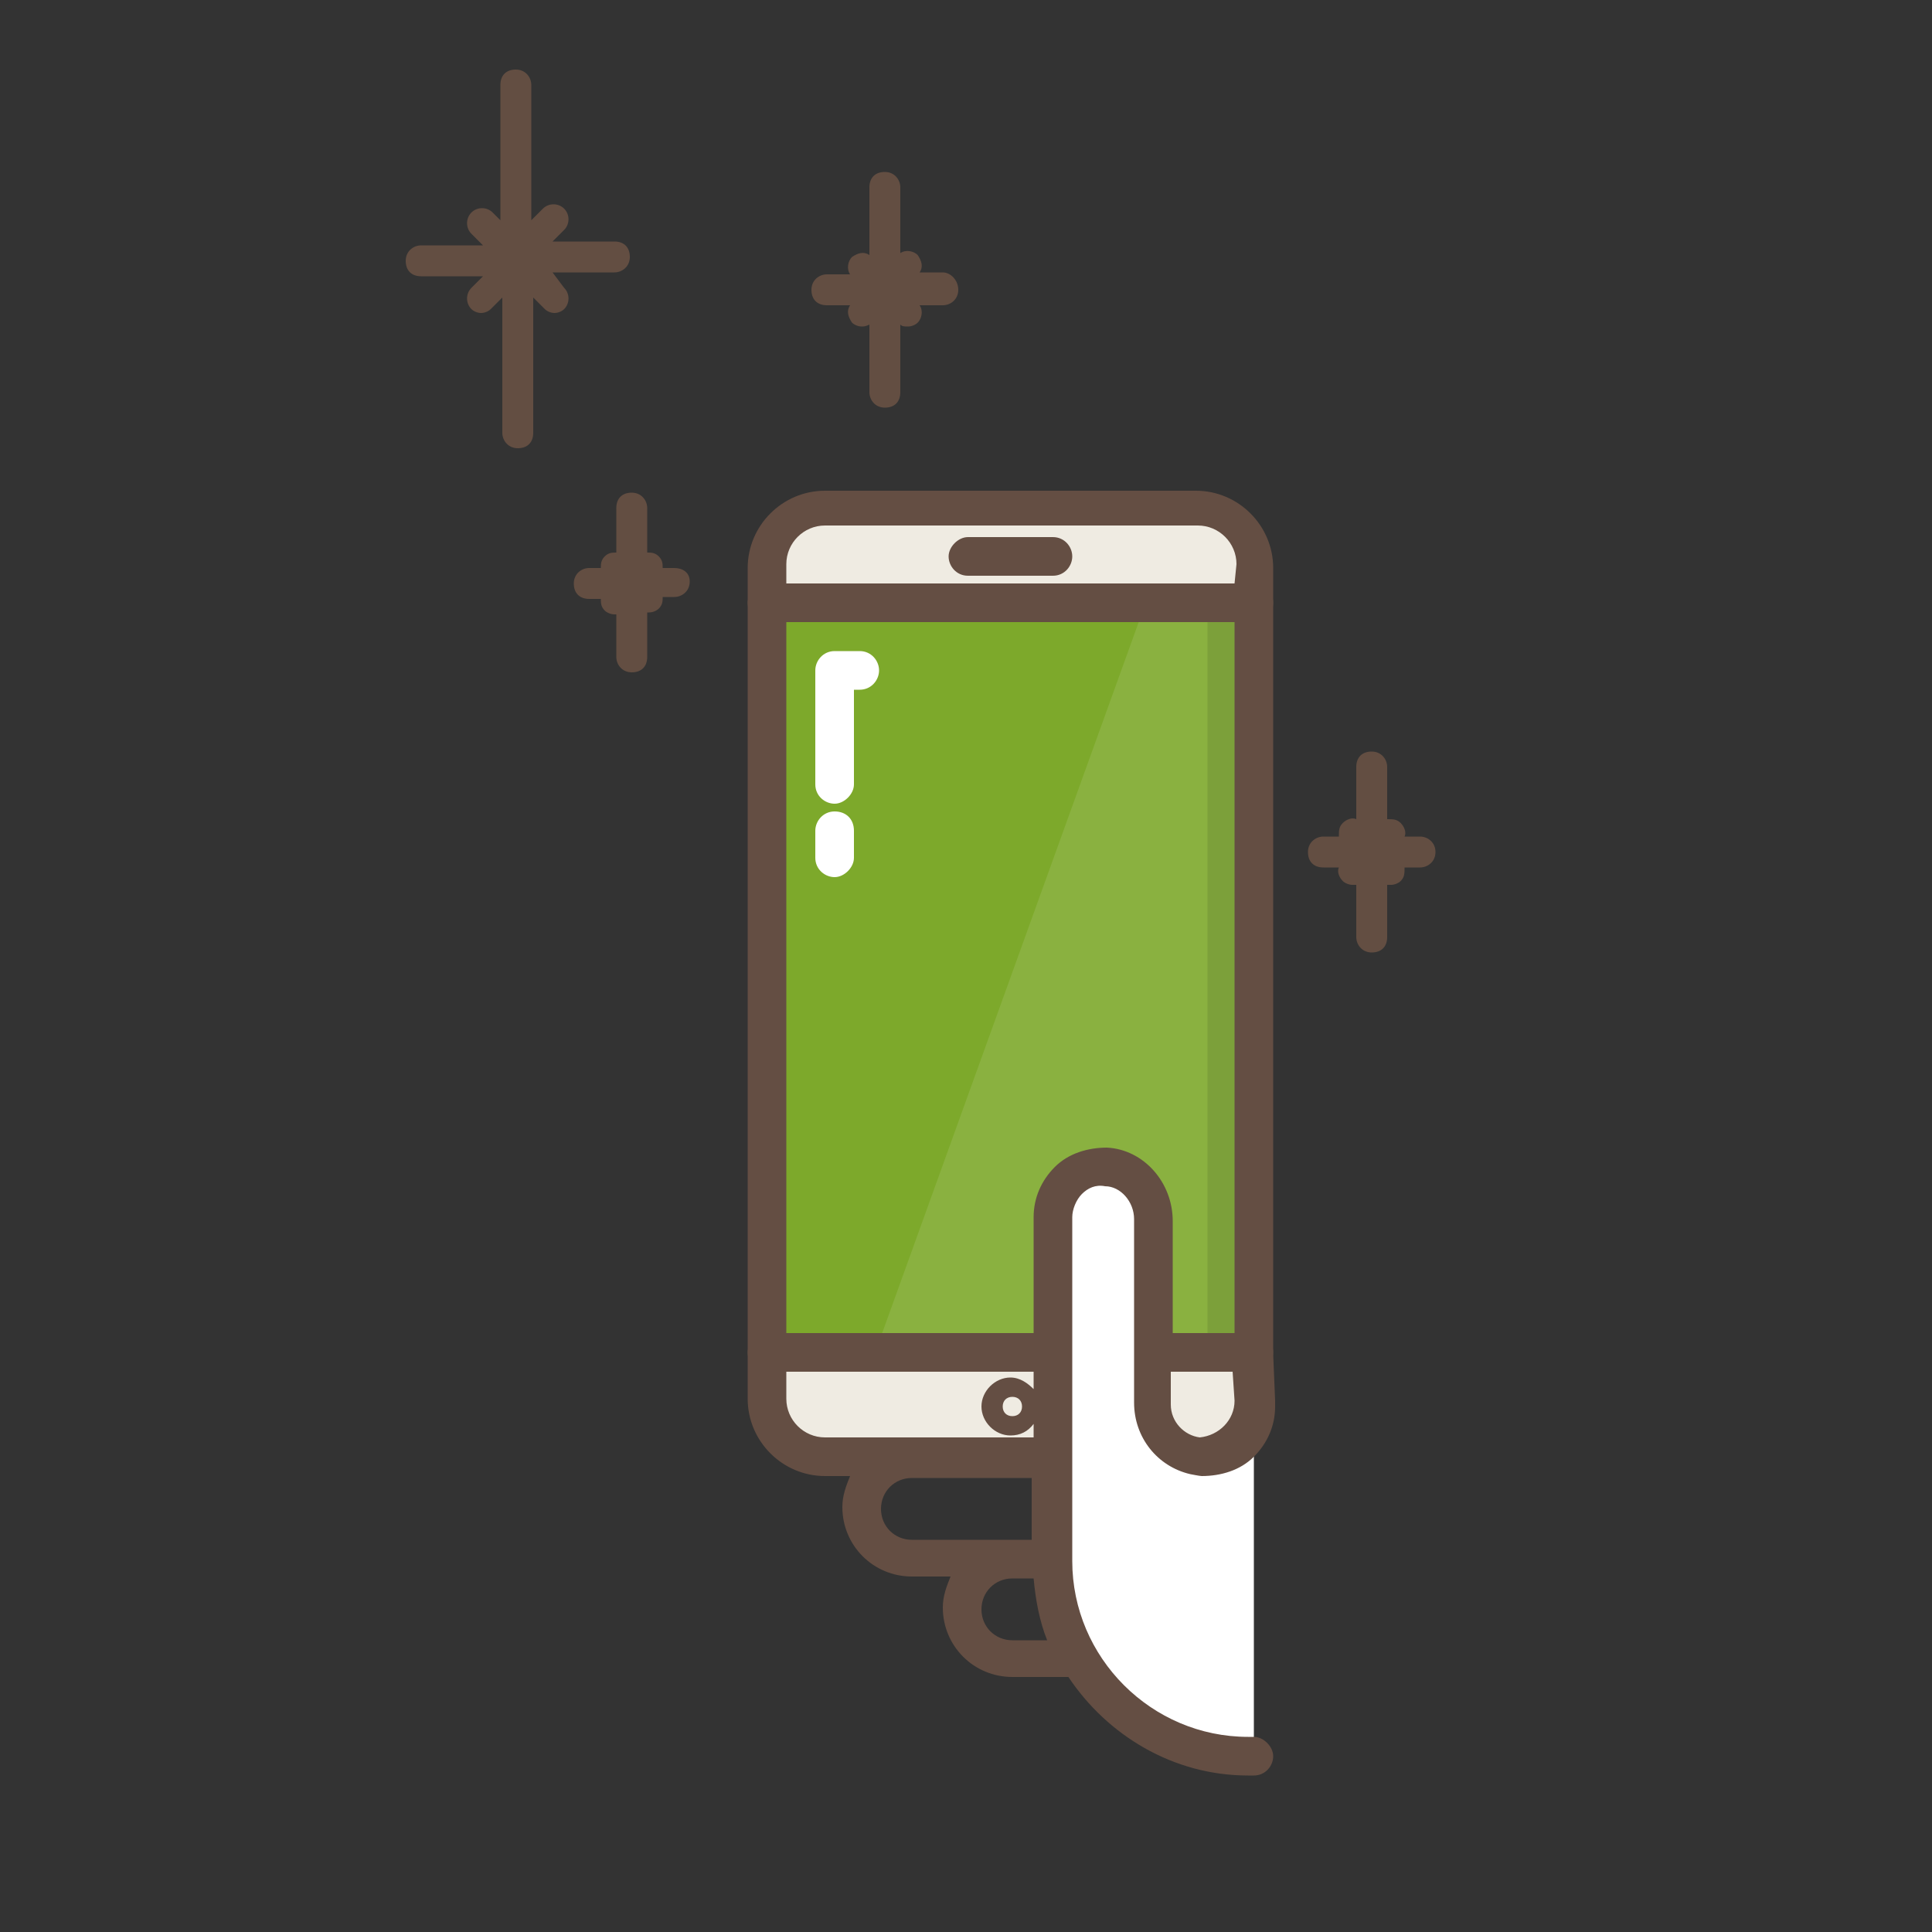 <?xml version="1.0" encoding="utf-8"?>
<!-- Generator: Adobe Illustrator 22.0.1, SVG Export Plug-In . SVG Version: 6.00 Build 0)  -->
<svg version="1.1" id="Capa_1" xmlns="http://www.w3.org/2000/svg" xmlns:xlink="http://www.w3.org/1999/xlink" x="0px" y="0px"
	 viewBox="0 0 100 100" style="enable-background:new 0 0 100 100;" xml:space="preserve">
<rect x="0" y="0" width="100" height="100" fill="#333333" stroke="none"/>
<g id="color">
	<rect class="dashboard_main_color" id="XMLID_1_" x="39.7" y="31.2" style="fill:#7DA92B;" width="25.2" height="38.8"/>
</g>
<g>
	<path style="fill:#EFEBE2;" d="M62,26.3H42.7c-1.6,0-3,1.3-3,3v2h25.2v-2C64.9,27.6,63.6,26.3,62,26.3z"/>
	<path style="fill:#EFEBE2;" d="M39.7,72.5c0,1.6,1.3,3,3,3H62c1.6,0,3-1.3,3-3V70H39.7V72.5z"/>
</g>
<polygon style="opacity:0.1;fill:#FFFFFF;enable-background:new    ;" points="59.3,31.2 45.3,70 65,70 65,31.2 "/>
<rect x="62.5" y="31.5" style="opacity:0.1;enable-background:new    ;" width="2.1" height="38.6"/>
<g>
	<path style="fill:#FFFFFF;" d="M44.5,33.7h-1.3c-0.6,0-1,0.5-1,1v5.9c0,0.6,0.5,1,1,1s1-0.5,1-1v-4.9h0.3c0.6,0,1-0.5,1-1
		S45.1,33.7,44.5,33.7z"/>
	<path style="fill:#FFFFFF;" d="M43.2,42c-0.6,0-1,0.5-1,1v1.4c0,0.6,0.5,1,1,1s1-0.5,1-1V43C44.2,42.4,43.8,42,43.2,42z"/>
</g>
<path style="fill:#644E43;" d="M64.9,32.2H39.7c-0.6,0-1-0.5-1-1s0.5-1,1-1h25.2c0.6,0,1,0.5,1,1S65.5,32.2,64.9,32.2z"/>
<path style="fill:#644E43;" d="M64.9,71H39.7c-0.6,0-1-0.5-1-1s0.5-1,1-1h25.2c0.6,0,1,0.5,1,1S65.5,71,64.9,71z"/>
<path style="fill:#644E43;" d="M54.5,29.8h-4.4c-0.6,0-1-0.5-1-1s0.5-1,1-1h4.4c0.6,0,1,0.5,1,1S55.1,29.8,54.5,29.8z"/>
<path style="fill:#634E42;" d="M48.8,14.1H48h-0.4c0.2-0.3,0.1-0.6-0.1-0.9c-0.2-0.2-0.6-0.3-0.9-0.1V9.7c0-0.4-0.3-0.8-0.8-0.8
	S45,9.2,45,9.7v3.5c-0.3-0.2-0.6-0.1-0.9,0.1c-0.2,0.2-0.3,0.6-0.1,0.9h-0.4h-0.8c-0.4,0-0.8,0.3-0.8,0.8s0.3,0.8,0.8,0.8h0.8H44
	c-0.2,0.3-0.1,0.6,0.1,0.9c0.1,0.1,0.3,0.2,0.5,0.2c0.1,0,0.2,0,0.4-0.1v3.5c0,0.4,0.3,0.8,0.8,0.8s0.8-0.3,0.8-0.8v-3.5
	c0.1,0.1,0.2,0.1,0.4,0.1s0.4-0.1,0.5-0.2c0.2-0.2,0.3-0.6,0.1-0.9H48h0.8c0.4,0,0.8-0.3,0.8-0.8S49.2,14.1,48.8,14.1z"/>
<path style="fill:#634E42;" d="M34.9,29.4h-0.6l0,0c0-0.2,0-0.4-0.2-0.6s-0.4-0.2-0.6-0.2v-2.3c0-0.4-0.3-0.8-0.8-0.8
	s-0.8,0.3-0.8,0.8v2.3c-0.2,0-0.4,0-0.6,0.2s-0.2,0.4-0.2,0.6l0,0h-0.6c-0.4,0-0.8,0.3-0.8,0.8S30,31,30.5,31h0.6l0,0
	c0,0.2,0,0.4,0.2,0.6c0.1,0.1,0.3,0.2,0.5,0.2c0,0,0,0,0.1,0V34c0,0.4,0.3,0.8,0.8,0.8s0.8-0.3,0.8-0.8v-2.3c0,0,0,0,0.1,0
	c0.2,0,0.4-0.1,0.5-0.2c0.2-0.2,0.2-0.4,0.2-0.6l0,0h0.6c0.4,0,0.8-0.3,0.8-0.8S35.3,29.4,34.9,29.4z"/>
<path style="fill:#634E42;" d="M73.5,43.3h-0.7h-0.1c0.1-0.2,0-0.5-0.2-0.7s-0.4-0.2-0.7-0.2v-2.7c0-0.4-0.3-0.8-0.8-0.8
	s-0.8,0.3-0.8,0.8v2.7c-0.2-0.1-0.5,0-0.7,0.2s-0.2,0.4-0.2,0.7h-0.1h-0.7c-0.4,0-0.8,0.3-0.8,0.8s0.3,0.8,0.8,0.8h0.7h0.1
	c-0.1,0.2,0,0.5,0.2,0.7c0.1,0.1,0.3,0.2,0.5,0.2c0.1,0,0.1,0,0.2,0v2.7c0,0.4,0.3,0.8,0.8,0.8s0.8-0.3,0.8-0.8v-2.7
	c0.1,0,0.1,0,0.2,0c0.2,0,0.4-0.1,0.5-0.2c0.2-0.2,0.2-0.4,0.2-0.7h0.1h0.7c0.4,0,0.8-0.3,0.8-0.8S73.9,43.3,73.5,43.3z"/>
<path style="fill:#634E42;" d="M28.6,14.1h1.8h1.4c0.4,0,0.8-0.3,0.8-0.8s-0.3-0.8-0.8-0.8h-1.4h-1.8l0.6-0.6c0.3-0.3,0.3-0.8,0-1.1
	s-0.8-0.3-1.1,0l-0.6,0.6v-7c0-0.4-0.3-0.8-0.8-0.8s-0.8,0.3-0.8,0.8v7L25.5,11c-0.3-0.3-0.8-0.3-1.1,0s-0.3,0.8,0,1.1l0.6,0.6h-1.8
	h-1.4c-0.4,0-0.8,0.3-0.8,0.8s0.3,0.8,0.8,0.8h1.4H25l-0.6,0.6c-0.3,0.3-0.3,0.8,0,1.1c0.1,0.1,0.3,0.2,0.5,0.2s0.4-0.1,0.5-0.2
	l0.6-0.6v7c0,0.4,0.3,0.8,0.8,0.8s0.8-0.3,0.8-0.8v-7l0.6,0.6c0.1,0.1,0.3,0.2,0.5,0.2s0.4-0.1,0.5-0.2c0.3-0.3,0.3-0.8,0-1.1
	L28.6,14.1z"/>
<path style="fill:#FFFFFF;" d="M64.9,72.8c0,1.5-1.2,2.7-2.8,2.6c-1.4-0.1-2.5-1.3-2.5-2.8v-5.1V67v-3.9c0-1.4-1.1-2.7-2.5-2.8
	c-1.5-0.1-2.8,1.1-2.8,2.6v17.8C54.5,86.4,59,91,64.6,91h0.3"/>
<path style="fill:#644E43;" d="M65.9,70.1C65.9,70,65.9,70,65.9,70.1V31.3l0,0v-1.9c0-2.2-1.8-4-4-4H42.7c-2.2,0-4,1.8-4,4v1.9l0,0
	V70l0,0v2.4c0,2.2,1.8,4,4,4H44c-0.2,0.5-0.4,1-0.4,1.6c0,2,1.6,3.6,3.6,3.6h2c-0.2,0.5-0.4,1-0.4,1.6c0,2,1.6,3.6,3.6,3.6h2.9
	c2,3,5.4,5.1,9.3,5.1h0.3c0.6,0,1-0.5,1-1s-0.5-1-1-1h-0.3c-5,0-9.1-4.1-9.1-9.1V63c0-0.4,0.2-0.9,0.5-1.2s0.7-0.5,1.2-0.4
	c0.8,0,1.5,0.8,1.5,1.7v9.5c0,1.8,1.2,3.3,2.9,3.7c0,0,0.5,0.1,0.6,0.1c1,0,2-0.3,2.7-1c0.7-0.7,1.1-1.6,1.1-2.6c0-0.1,0-0.1,0-0.1
	c0-0.1,0-0.1,0-0.2L65.9,70.1L65.9,70.1z M42.7,74.4c-1.1,0-2-0.9-2-2V71h12.8v0.9c-0.3-0.3-0.7-0.6-1.2-0.6c-0.8,0-1.5,0.7-1.5,1.5
	s0.7,1.5,1.5,1.5c0.5,0,0.9-0.2,1.2-0.6v0.7h-2.2l0,0h-4h-0.1H42.7z M52.9,72.8c0,0.3-0.2,0.5-0.5,0.5s-0.5-0.2-0.5-0.5
	s0.2-0.5,0.5-0.5S52.9,72.5,52.9,72.8z M47.2,79.7c-0.9,0-1.6-0.7-1.6-1.6s0.7-1.6,1.6-1.6h4l0,0h2.2v3.2H47.2z M52.4,84.9
	c-0.9,0-1.6-0.7-1.6-1.6s0.7-1.6,1.6-1.6h1.1c0.1,1.1,0.3,2.2,0.7,3.2H52.4z M57.3,59.4c-1,0-2,0.3-2.7,1S53.5,62,53.5,63v6H40.7
	V32.2h23.2V69h-3.2v-5.8C60.7,61.2,59.2,59.5,57.3,59.4z M63.9,72.5c0,1-0.8,1.8-1.8,1.9c-0.8-0.1-1.5-0.8-1.5-1.7V71h3.2L63.9,72.5
	L63.9,72.5z M63.9,30.2H40.7v-1c0-1.1,0.9-2,2-2H62c1.1,0,2,0.9,2,2L63.9,30.2L63.9,30.2z"/>
</svg>
